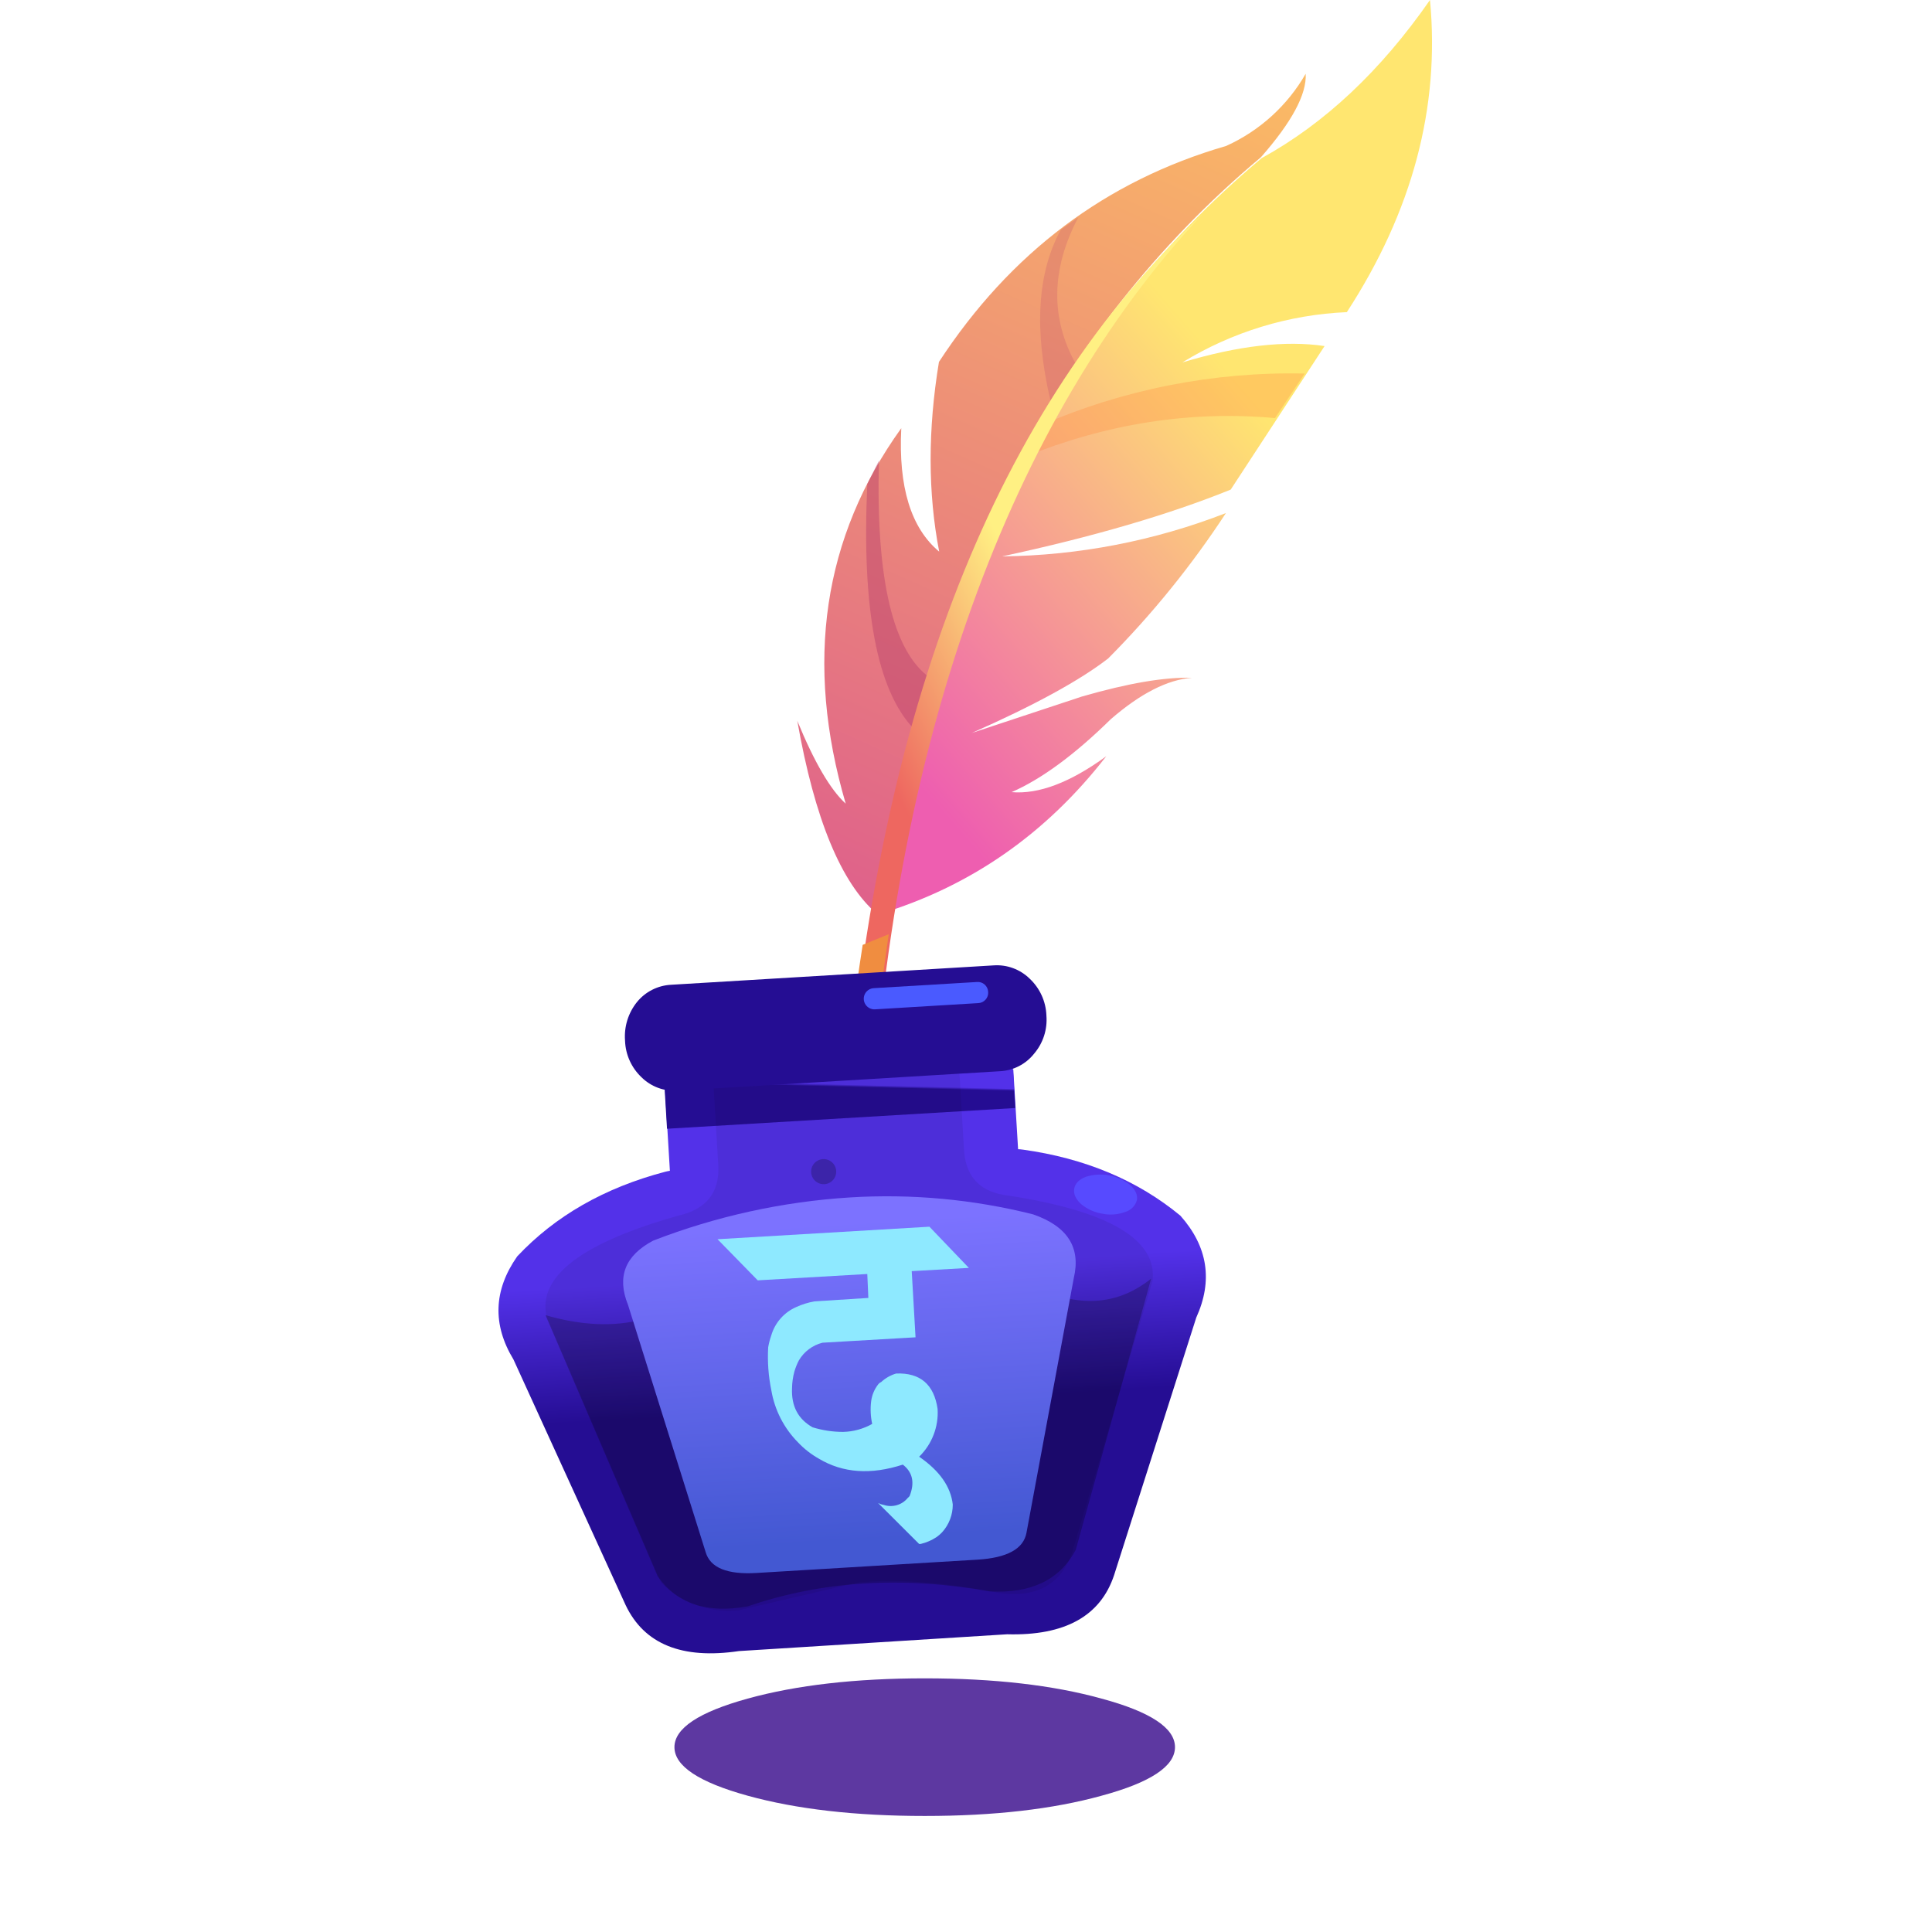<?xml version="1.0" encoding="UTF-8"?>
<svg width="100px" height="100px" viewBox="0 0 100 100" version="1.1" xmlns="http://www.w3.org/2000/svg" xmlns:xlink="http://www.w3.org/1999/xlink">
    <title>71844177-3DC1-4C87-8228-66457C790B66</title>
    <defs>
        <linearGradient x1="59.405%" y1="38.647%" x2="20.036%" y2="94.705%" id="linearGradient-1">
            <stop stop-color="#FFE670" offset="0%"></stop>
            <stop stop-color="#EE5EB0" offset="100%"></stop>
        </linearGradient>
        <linearGradient x1="65.761%" y1="-25.612%" x2="21.141%" y2="140.117%" id="linearGradient-2">
            <stop stop-color="#FFC85F" offset="0%"></stop>
            <stop stop-color="#D64497" offset="100%"></stop>
        </linearGradient>
        <linearGradient x1="31.413%" y1="74.423%" x2="68.461%" y2="26.013%" id="linearGradient-3">
            <stop stop-color="#EE6760" offset="0%"></stop>
            <stop stop-color="#FFF083" offset="64%"></stop>
        </linearGradient>
        <linearGradient x1="49.295%" y1="34.008%" x2="50.995%" y2="57.035%" id="linearGradient-4">
            <stop stop-color="#5331E9" offset="0%"></stop>
            <stop stop-color="#250D93" offset="100%"></stop>
        </linearGradient>
        <linearGradient x1="12.213%" y1="21.392%" x2="11.688%" y2="25.091%" id="linearGradient-5">
            <stop stop-color="#5331E9" offset="0%"></stop>
            <stop stop-color="#250D93" offset="100%"></stop>
        </linearGradient>
        <linearGradient x1="19.37%" y1="-326.289%" x2="19.37%" y2="-208.138%" id="linearGradient-6">
            <stop stop-color="#5331E9" offset="0%"></stop>
            <stop stop-color="#250D93" offset="100%"></stop>
        </linearGradient>
        <linearGradient x1="54.177%" y1="90.976%" x2="47.872%" y2="7.578%" id="linearGradient-7">
            <stop stop-color="#4358D2" offset="0%"></stop>
            <stop stop-color="#7C72FF" offset="100%"></stop>
        </linearGradient>
    </defs>
    <g id="Page-2" stroke="none" stroke-width="1" fill="none" fill-rule="evenodd">
        <g id="Icons" transform="translate(-639, -600)" fill-rule="nonzero">
            <g id="Elements/Graphics/SubjectGraphics/HindiLiterature/Hero" transform="translate(639, 600)">
                <g id="Hindi_Literature_Hero" transform="translate(25.8, 0)">
                    <g id="Layer0_0_MEMBER_0_MEMBER_0_MEMBER_0_FILL" transform="translate(19.543, 0)" fill="url(#linearGradient-1)">
                        <path d="M28.673,0 C26.124,3.666 23.219,6.394 19.959,8.185 C9.285,17.144 2.688,30.187 0.167,47.313 C4.88,45.89 8.797,43.166 11.918,39.142 C10.056,40.5 8.423,41.12 7.017,41.001 C8.566,40.323 10.276,39.066 12.146,37.23 C13.684,35.895 15.086,35.179 16.354,35.082 C14.945,35.039 13.049,35.362 10.665,36.05 L4.962,37.937 C8.201,36.503 10.553,35.217 12.019,34.079 C14.299,31.784 16.34,29.263 18.111,26.556 C14.416,27.994 10.493,28.754 6.529,28.798 C11.22,27.788 15.163,26.636 18.358,25.342 L23.217,17.912 C21.196,17.609 18.743,17.891 15.857,18.758 C18.428,17.181 21.358,16.286 24.37,16.156 C27.765,10.932 29.199,5.547 28.673,0 Z" id="Path"></path>
                    </g>
                    <g id="Layer0_0_MEMBER_0_MEMBER_0_MEMBER_1_FILL" transform="translate(15.409, 3.76)" fill="url(#linearGradient-2)">
                        <path d="M26.373,0.059 C25.428,1.705 23.988,3.012 22.257,3.794 C16.039,5.595 11.084,9.322 7.391,14.973 C6.812,18.484 6.816,21.757 7.404,24.793 C5.941,23.574 5.287,21.444 5.441,18.403 C1.384,24.049 0.425,30.528 2.565,37.838 C1.772,37.115 0.937,35.686 0.059,33.55 C0.954,38.632 2.332,41.965 4.193,43.55 C6.722,26.409 13.343,13.352 24.054,4.381 C25.658,2.556 26.431,1.115 26.373,0.059 Z" id="Path"></path>
                    </g>
                    <g id="Layer0_0_MEMBER_0_MEMBER_0_MEMBER_2_FILL" transform="translate(27.06, 19.176)" fill="#FF8A41" fill-opacity="0.32">
                        <path d="M0.971,2.854 L0.123,4.491 C4.431,2.743 8.769,2.068 13.136,2.465 L14.671,0.158 C9.966,0.056 5.293,0.976 0.971,2.854 L0.971,2.854 Z" id="Path"></path>
                    </g>
                    <g id="Layer0_0_MEMBER_0_MEMBER_0_MEMBER_3_FILL" transform="translate(18.979, 11.092)" fill="#B63A69">
                        <path d="M0.716,12.744 L0.113,13.952 C-0.187,20.422 0.615,24.649 2.52,26.632 L3.373,24.003 C1.434,22.639 0.549,18.886 0.716,12.744 Z" id="Path" fill-opacity="0.42"></path>
                        <path d="M11.034,0.155 L10.125,0.805 C8.909,3.026 8.732,5.977 9.597,9.659 L10.908,7.752 C9.582,5.37 9.624,2.837 11.034,0.155 Z" id="Path" fill-opacity="0.21"></path>
                    </g>
                    <g id="Layer0_0_MEMBER_0_MEMBER_1_MEMBER_0_FILL" transform="translate(17.852, 10.904)" fill="url(#linearGradient-3)">
                        <path d="M0.101,47.03 L1.336,49.089 C2.414,27.423 8.697,10.754 18.593,0.173 C7.89,10.179 1.78,25.763 0.101,47.03 Z" id="Path"></path>
                    </g>
                    <g id="Layer0_0_MEMBER_0_MEMBER_1_MEMBER_1_FILL" transform="translate(17.664, 48.316)" fill="#F08D40">
                        <path d="M2.537,0.038 L1.188,0.59 C0.735,3.474 0.38,6.478 0.123,9.604 L1.403,11.664 C1.609,7.598 1.987,3.722 2.537,0.038 Z" id="Path"></path>
                    </g>
                    <g id="Layer0_0_MEMBER_1_MEMBER_0_FILL" transform="translate(0, 55.272)" fill="url(#linearGradient-4)">
                        <path d="M8.873,5.328 C8.791,5.341 8.711,5.357 8.631,5.378 C5.492,6.203 2.939,7.663 0.97,9.759 C-0.254,11.51 -0.318,13.289 0.777,15.095 L6.581,27.804 C7.543,29.83 9.498,30.624 12.448,30.187 L26.328,29.318 C29.318,29.4 31.164,28.378 31.867,26.251 L36.118,12.927 C36.989,11.011 36.716,9.252 35.298,7.652 C33.077,5.819 30.358,4.679 27.142,4.232 L27.131,4.232 C27.053,4.22 26.975,4.213 26.896,4.211 L26.648,0.085 L8.623,1.165 L8.873,5.328 Z" id="Path"></path>
                    </g>
                    <g id="Layer0_0_MEMBER_1_MEMBER_1_FILL" transform="translate(8.456, 55.272)" fill="url(#linearGradient-5)">
                        <polygon id="Path" points="0.146 1.096 0.269 3.152 18.293 2.079 18.17 0.021"></polygon>
                    </g>
                    <g id="Layer0_0_MEMBER_1_MEMBER_2_FILL" transform="translate(2.255, 54.708)" fill="#000000" fill-opacity="0.07">
                        <path d="M7.103,8.2 C2.037,9.62 -0.25,11.373 0.241,13.46 L6.155,27.207 C7.211,28.265 8.689,28.791 10.177,28.639 L16.391,27.197 C18.442,27.009 20.837,27.188 23.577,27.732 C25.511,28.022 26.787,27.363 27.407,25.754 L31.603,11.584 C31.842,9.452 29.362,7.984 24.163,7.18 C22.743,7.023 21.973,6.271 21.851,4.926 L21.561,0.106 L8.839,0.861 L9.127,5.681 C9.171,7.033 8.496,7.873 7.103,8.2 Z" id="Path"></path>
                    </g>
                    <g id="Layer0_0_MEMBER_1_MEMBER_3_FILL" transform="translate(2.255, 59.972)" fill="#000000" fill-opacity="0.22">
                        <path d="M18.06,3.946 C17.864,4.079 17.748,4.302 17.753,4.539 C17.775,4.772 17.918,4.977 18.128,5.079 C18.384,5.228 18.68,5.296 18.976,5.272 C19.271,5.263 19.557,5.16 19.789,4.977 C19.992,4.855 20.113,4.634 20.109,4.397 C20.084,4.158 19.938,3.95 19.722,3.845 C19.464,3.699 19.168,3.636 18.874,3.663 C18.577,3.674 18.289,3.772 18.048,3.946 M17.06,6.254 C14.604,7.346 11.943,7.176 9.077,5.744 C6.878,8.394 3.911,9.18 0.178,8.1 L5.981,21.609 C6.97,23.032 8.524,23.554 10.643,23.176 C14.48,21.854 18.658,21.595 23.175,22.399 C25.319,22.516 26.802,21.8 27.625,20.25 L31.527,6.212 C29.598,7.754 27.314,7.749 24.675,6.195 C22.477,4.663 19.945,4.681 17.079,6.248 M15.069,1.099 C15.272,0.865 15.282,0.521 15.093,0.276 C14.904,0.03 14.568,-0.048 14.29,0.089 C14.012,0.226 13.87,0.54 13.949,0.839 C14.029,1.138 14.308,1.34 14.617,1.321 C14.789,1.312 14.949,1.234 15.062,1.105 L15.069,1.099 Z" id="Shape"></path>
                    </g>
                    <g id="Layer0_0_MEMBER_1_MEMBER_4_FILL" transform="translate(6.389, 49.82)" fill="url(#linearGradient-6)">
                        <path d="M1.013,5.937 C1.507,6.427 2.189,6.68 2.884,6.631 L19.574,5.626 C20.266,5.591 20.91,5.259 21.339,4.714 C21.803,4.169 22.031,3.461 21.973,2.747 L21.973,2.735 C21.945,2.01 21.632,1.326 21.102,0.831 C20.608,0.349 19.931,0.1 19.242,0.148 L2.554,1.151 C1.86,1.184 1.213,1.511 0.776,2.052 C0.327,2.613 0.107,3.325 0.163,4.042 L0.163,4.054 C0.189,4.769 0.494,5.445 1.013,5.937 Z" id="Path"></path>
                    </g>
                    <g id="Layer0_0_MEMBER_1_MEMBER_5_FILL" transform="translate(18.791, 50.76)" fill="#4A5AFF">
                        <path d="M5.976,0.068 L0.636,0.387 C0.49,0.393 0.353,0.459 0.256,0.569 C0.108,0.736 0.075,0.975 0.173,1.175 C0.271,1.375 0.48,1.497 0.702,1.483 L6.042,1.161 C6.188,1.156 6.325,1.091 6.422,0.981 C6.521,0.873 6.569,0.728 6.556,0.582 C6.55,0.435 6.485,0.298 6.376,0.201 C6.267,0.103 6.122,0.054 5.976,0.068 L5.976,0.068 Z" id="Path"></path>
                    </g>
                    <g id="Layer0_0_MEMBER_1_MEMBER_6_FILL" transform="translate(29.691, 60.724)" fill="#574AFF">
                        <path d="M1.542,2.092 C1.94,2.18 2.355,2.151 2.737,2.01 C3.04,1.927 3.275,1.692 3.354,1.395 C3.402,1.132 3.287,0.87 3.003,0.609 C2.365,0.098 1.504,-0.062 0.718,0.185 C0.363,0.324 0.162,0.525 0.113,0.79 C0.065,1.054 0.17,1.327 0.454,1.587 C0.762,1.85 1.138,2.025 1.542,2.092 L1.542,2.092 Z" id="Path"></path>
                    </g>
                    <g id="Layer0_0_MEMBER_2_FILL" transform="translate(6.389, 61.852)" fill="url(#linearGradient-7)">
                        <path d="M1.621,2.362 C0.165,3.131 -0.27,4.237 0.315,5.682 L4.336,18.488 C4.573,19.297 5.453,19.656 6.975,19.564 L18.402,18.876 C19.938,18.783 20.785,18.32 20.941,17.488 L23.392,4.292 C23.763,2.715 23.061,1.62 21.286,1.004 C18.189,0.224 14.989,-0.071 11.802,0.127 C8.314,0.346 4.881,1.1 1.621,2.362 Z" id="Path"></path>
                    </g>
                    <g id="Layer0_0_MEMBER_3_FILL" transform="translate(11.275, 63.356)" fill="#8EE9FF">
                        <path d="M4.15,4.291 C3.514,4.565 3.034,5.109 2.843,5.774 C2.774,5.971 2.722,6.173 2.686,6.379 C2.643,7.128 2.699,7.879 2.851,8.614 C3.023,9.629 3.504,10.567 4.228,11.299 C4.544,11.635 4.91,11.921 5.313,12.147 C6.552,12.888 7.999,12.99 9.655,12.452 C10.165,12.846 10.281,13.388 10.006,14.078 C9.979,14.116 9.947,14.148 9.91,14.176 C9.61,14.547 9.108,14.69 8.656,14.534 C8.558,14.518 8.464,14.486 8.376,14.44 L10.498,16.558 C10.525,16.56 10.553,16.56 10.581,16.558 C10.872,16.489 11.149,16.37 11.399,16.205 C11.504,16.132 11.601,16.048 11.688,15.955 C12.046,15.561 12.243,15.048 12.24,14.517 C12.136,13.593 11.556,12.769 10.5,12.043 C11.163,11.397 11.512,10.494 11.455,9.571 C11.269,8.3 10.554,7.689 9.31,7.737 C9.021,7.822 8.756,7.973 8.535,8.178 C8.47,8.206 8.414,8.252 8.372,8.309 C8.182,8.556 8.06,8.848 8.018,9.156 C7.967,9.553 7.984,9.955 8.069,10.346 C7.609,10.605 7.092,10.747 6.564,10.759 C6.028,10.759 5.494,10.678 4.982,10.52 C4.235,10.096 3.878,9.425 3.921,8.491 C3.925,8.205 3.965,7.92 4.04,7.644 C4.099,7.439 4.178,7.241 4.277,7.053 C4.546,6.598 4.986,6.27 5.499,6.142 L10.313,5.863 L10.116,2.438 L13.073,2.27 L11.032,0.138 L0.064,0.786 L2.145,2.914 L7.816,2.586 L7.871,3.825 L5.077,4.003 C4.757,4.061 4.446,4.157 4.15,4.291 L4.15,4.291 Z" id="Path"></path>
                    </g>
                    <g id="Layer0_2_FILL" transform="translate(9.02, 86.856)" fill="#5D38A1">
                        <path d="M22.196,6.09 C24.73,5.406 25.997,4.568 25.997,3.576 C25.997,2.585 24.73,1.747 22.196,1.063 C19.669,0.364 16.618,0.015 13.043,0.015 C9.468,0.015 6.414,0.364 3.88,1.063 C1.353,1.761 0.089,2.599 0.089,3.576 C0.089,4.554 1.353,5.392 3.88,6.09 C6.414,6.789 9.468,7.138 13.043,7.138 C16.618,7.138 19.669,6.789 22.196,6.09 Z" id="Path"></path>
                    </g>
                </g>
            </g>
        </g>
    </g>
</svg>